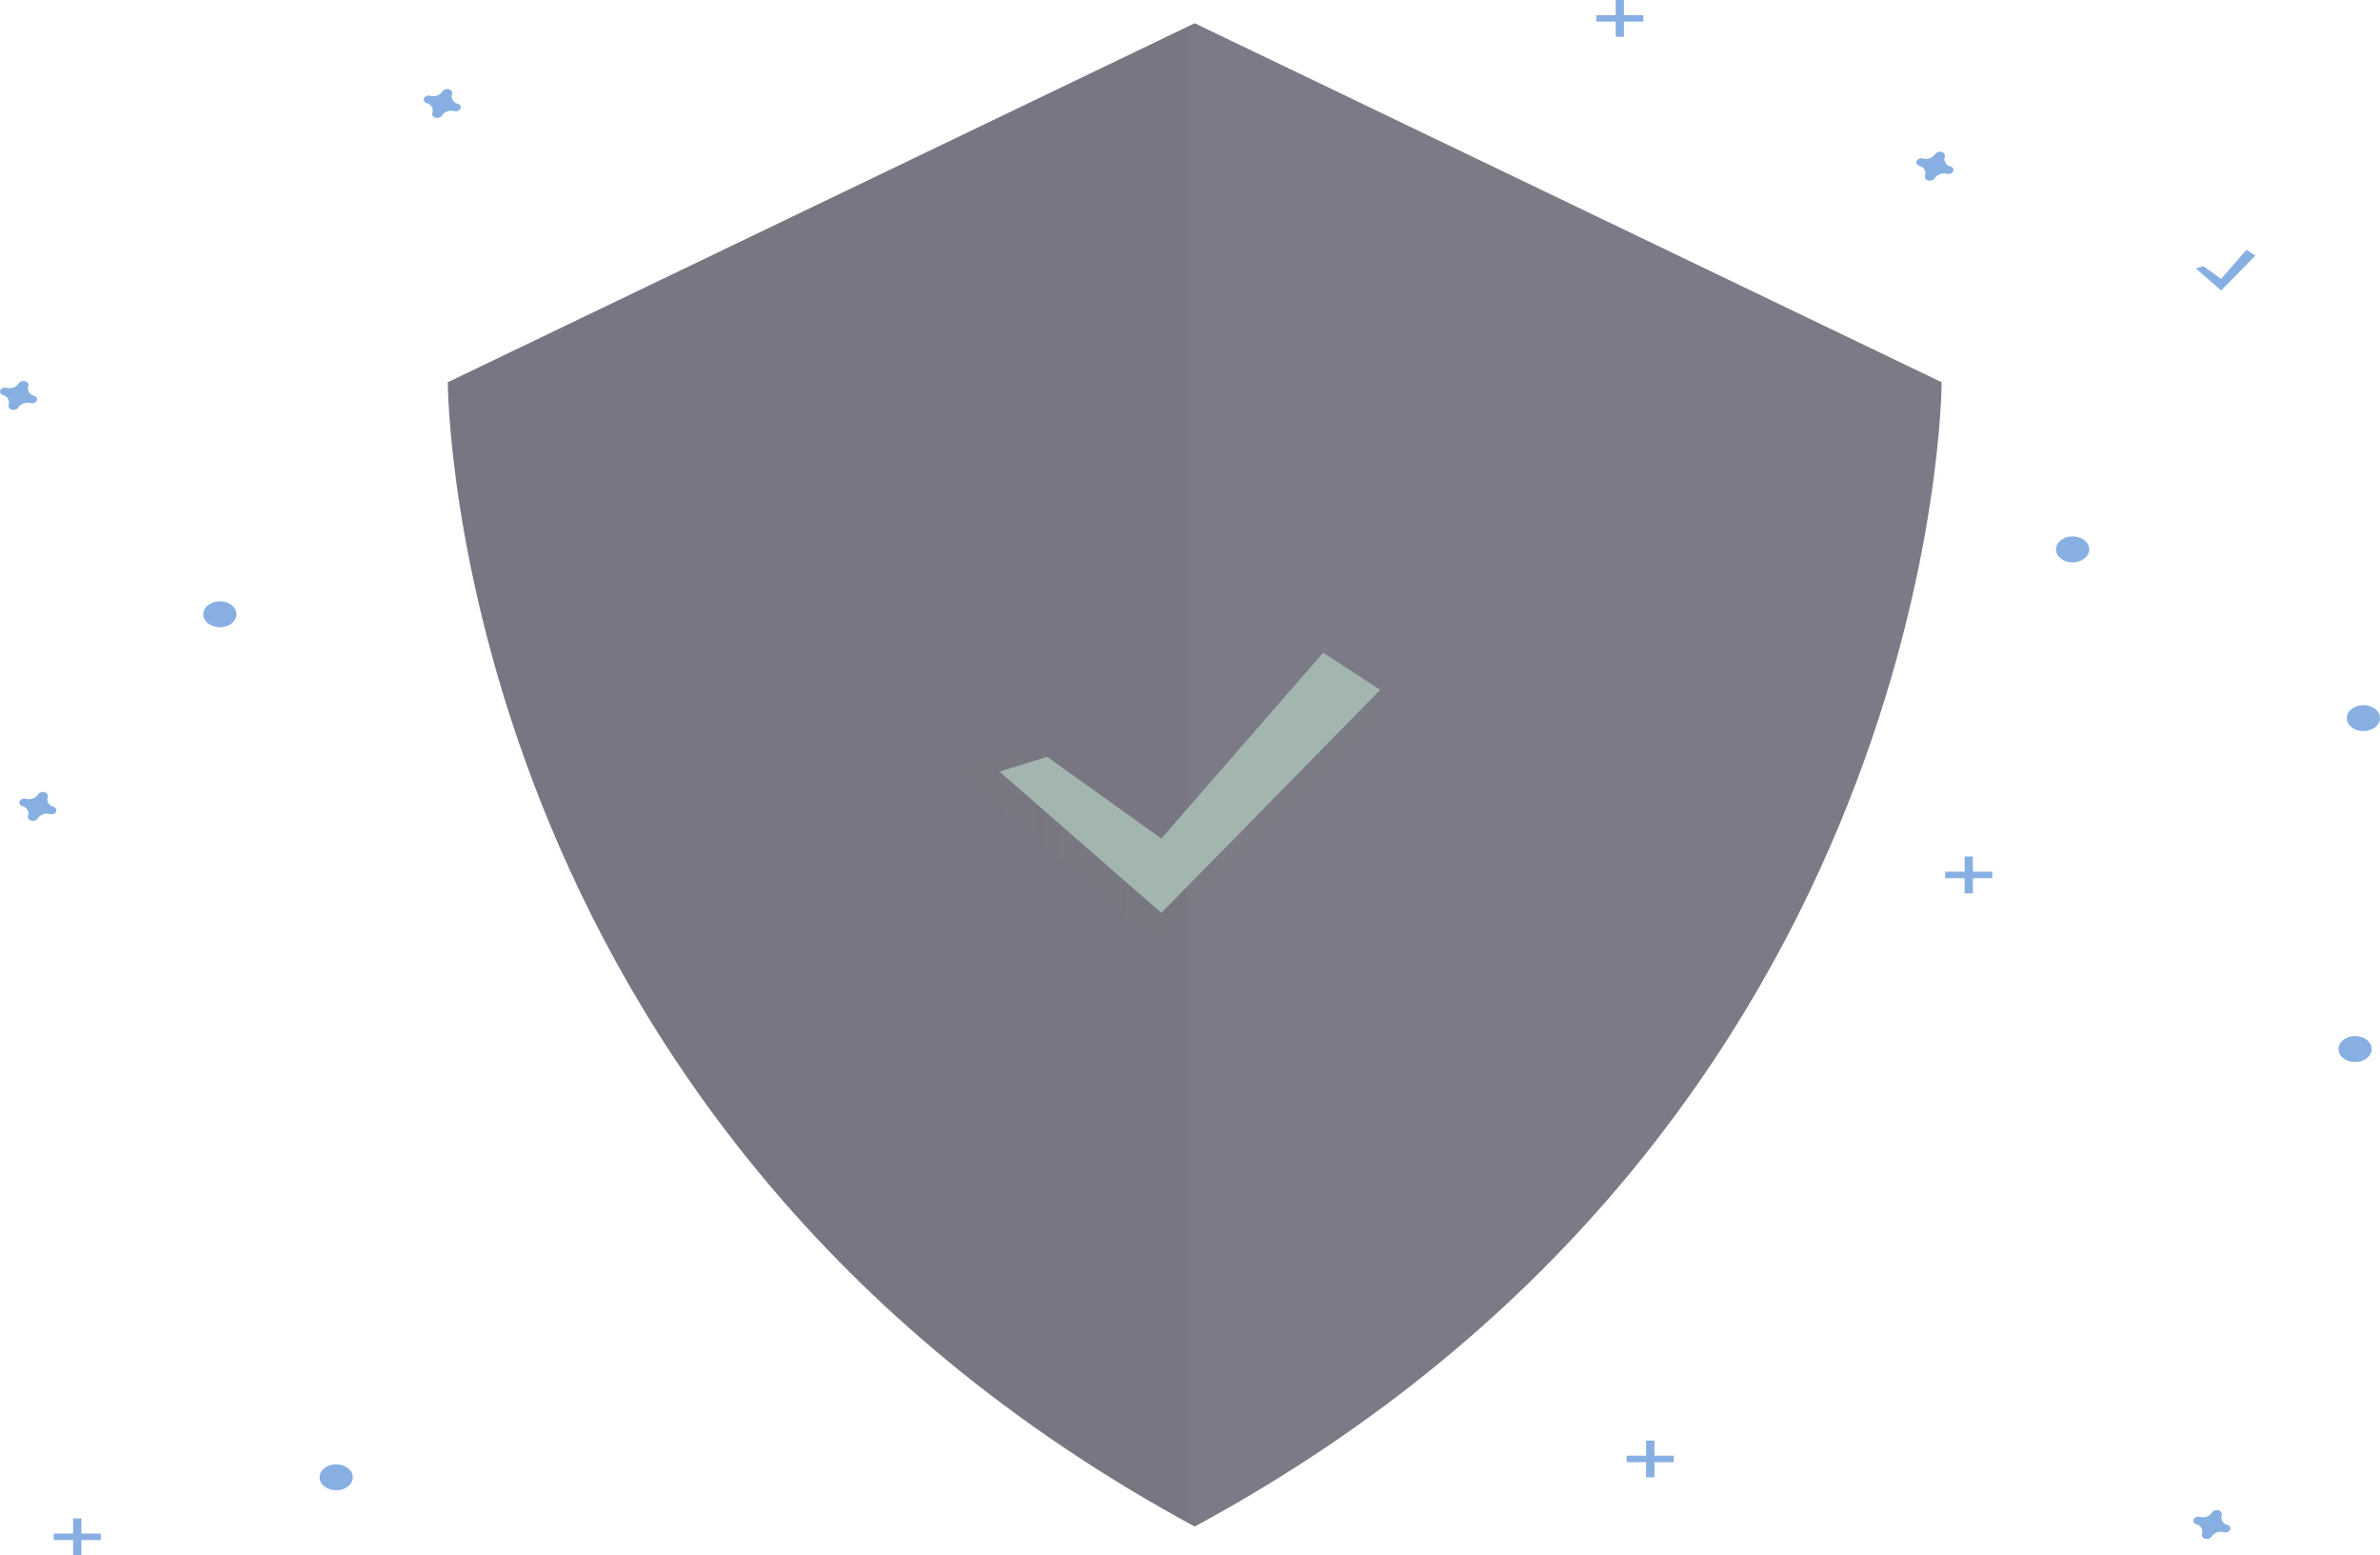 <svg xmlns="http://www.w3.org/2000/svg" xmlns:xlink="http://www.w3.org/1999/xlink" width="314.75" height="205.619" viewBox="0 0 314.75 205.619">
  <defs>
    <linearGradient id="linear-gradient" y1="0.5" x2="1" y2="0.5" gradientUnits="objectBoundingBox">
      <stop offset="0" stop-color="gray" stop-opacity="0.251"/>
      <stop offset="0.535" stop-color="gray" stop-opacity="0.122"/>
      <stop offset="1" stop-color="gray" stop-opacity="0.102"/>
    </linearGradient>
  </defs>
  <g id="undraw_Security_on_ff2u_1_" data-name="undraw_Security_on_ff2u(1)" transform="translate(-0.004)">
    <path id="Path_201" data-name="Path 201" d="M430.775,76.854,332,124.318s0,97.895,98.777,151.292c98.777-53.4,98.777-151.292,98.777-151.292Z" transform="translate(-272.774 -73.781)" fill="#777682"/>
    <path id="Path_202" data-name="Path 202" d="M600.388,76.854l-1.688.811V274.684c.561.31,1.121.619,1.688.926,98.777-53.4,98.777-151.292,98.777-151.292Z" transform="translate(-441.797 -73.781)" fill="#e6e6e6" opacity="0.04"/>
    <g id="Group_22" data-name="Group 22" transform="translate(126.329 86.58)" opacity="0.7">
      <path id="Path_203" data-name="Path 203" d="M352.68,315.424,371.3,328.752l23.084-26,9.311,6.058L371.3,340.869l-26.38-23.022Z" transform="translate(-344.921 -302.75)" fill="url(#linear-gradient)"/>
    </g>
    <path id="Path_204" data-name="Path 204" d="M367.215,315.511l15.105,10.812,21.4-24.572,7.553,4.915L382.32,336.152l-21.4-18.675Z" transform="translate(-228.732 -215.456)" fill="#a3b5af"/>
    <path id="Path_205" data-name="Path 205" d="M327.8,109.206a1,1,0,0,1-.75-1.27.41.41,0,0,0,.029-.117h0a.541.541,0,0,0-.44-.526.8.8,0,0,0-.772.177h0a.489.489,0,0,0-.075.1,1.487,1.487,0,0,1-1.626.586.811.811,0,0,0-.149-.023h0a.7.7,0,0,0-.674.344.464.464,0,0,0,.227.6h0a.713.713,0,0,0,.133.058,1,1,0,0,1,.75,1.27.41.41,0,0,0-.029.117h0a.541.541,0,0,0,.44.526.8.8,0,0,0,.772-.177h0a.49.49,0,0,0,.075-.1,1.487,1.487,0,0,1,1.626-.586.809.809,0,0,0,.149.023h0a.7.7,0,0,0,.674-.344.464.464,0,0,0-.227-.6h0A.715.715,0,0,0,327.8,109.206Z" transform="translate(-267.265 -95.492)" fill="#1160c7" opacity="0.5"/>
    <path id="Path_206" data-name="Path 206" d="M181.8,434.206a1,1,0,0,1-.75-1.27.409.409,0,0,0,.029-.117h0a.541.541,0,0,0-.44-.526.8.8,0,0,0-.772.177h0a.49.49,0,0,0-.075.1,1.487,1.487,0,0,1-1.626.586.808.808,0,0,0-.149-.023h0a.7.7,0,0,0-.674.344.464.464,0,0,0,.227.6h0a.713.713,0,0,0,.133.058,1,1,0,0,1,.75,1.27.41.41,0,0,0-.029.117h0a.541.541,0,0,0,.44.526.8.8,0,0,0,.772-.177h0a.489.489,0,0,0,.075-.1,1.487,1.487,0,0,1,1.626-.586.811.811,0,0,0,.149.023h0a.7.7,0,0,0,.674-.344.464.464,0,0,0-.227-.6h0a.715.715,0,0,0-.133-.058Z" transform="translate(-174.737 -327.549)" fill="#1160c7" opacity="0.5"/>
    <ellipse id="Ellipse_21" data-name="Ellipse 21" cx="2.197" cy="1.716" rx="2.197" ry="1.716" transform="translate(271.904 70.923)" fill="#1160c7" opacity="0.5"/>
    <ellipse id="Ellipse_22" data-name="Ellipse 22" cx="2.197" cy="1.716" rx="2.197" ry="1.716" transform="translate(42.267 193.608)" fill="#1160c7" opacity="0.5"/>
    <ellipse id="Ellipse_23" data-name="Ellipse 23" cx="2.197" cy="1.716" rx="2.197" ry="1.716" transform="translate(309.261 136.984)" fill="#1160c7" opacity="0.5"/>
    <path id="Path_207" data-name="Path 207" d="M866.8,138.206a1,1,0,0,1-.75-1.27.41.41,0,0,0,.029-.117h0a.541.541,0,0,0-.44-.526.8.8,0,0,0-.772.177h0a.491.491,0,0,0-.075.1,1.487,1.487,0,0,1-1.626.586.808.808,0,0,0-.149-.023h0a.7.7,0,0,0-.674.344.464.464,0,0,0,.227.6h0a.713.713,0,0,0,.133.058,1,1,0,0,1,.75,1.27.41.41,0,0,0-.029.117h0a.541.541,0,0,0,.44.526.8.8,0,0,0,.772-.177h0a.487.487,0,0,0,.075-.1,1.487,1.487,0,0,1,1.626-.586.809.809,0,0,0,.149.023h0a.7.7,0,0,0,.674-.344.464.464,0,0,0-.227-.6h0A.712.712,0,0,0,866.8,138.206Z" transform="translate(-608.858 -116.199)" fill="#1160c7" opacity="0.5"/>
    <path id="Path_208" data-name="Path 208" d="M966.8,766.207a1,1,0,0,1-.75-1.27.408.408,0,0,0,.029-.117h0a.541.541,0,0,0-.44-.526.8.8,0,0,0-.772.177h0a.49.49,0,0,0-.075.1,1.487,1.487,0,0,1-1.626.586.811.811,0,0,0-.149-.023h0a.7.7,0,0,0-.674.344.464.464,0,0,0,.227.6h0a.712.712,0,0,0,.133.058,1,1,0,0,1,.75,1.27.41.41,0,0,0-.029.117h0a.541.541,0,0,0,.44.526.8.8,0,0,0,.772-.177h0a.485.485,0,0,0,.075-.1,1.487,1.487,0,0,1,1.627-.586.815.815,0,0,0,.149.023h0a.7.7,0,0,0,.674-.344.464.464,0,0,0-.227-.6h0A.713.713,0,0,0,966.8,766.207Z" transform="translate(-672.234 -564.604)" fill="#1160c7" opacity="0.5"/>
    <path id="Path_209" data-name="Path 209" d="M174.8,244.206a1,1,0,0,1-.75-1.27.409.409,0,0,0,.029-.117h0a.541.541,0,0,0-.44-.526.8.8,0,0,0-.772.177h0a.489.489,0,0,0-.075.1,1.487,1.487,0,0,1-1.626.586.811.811,0,0,0-.149-.023h0a.7.7,0,0,0-.674.344.464.464,0,0,0,.227.6h0a.713.713,0,0,0,.133.058,1,1,0,0,1,.75,1.27.409.409,0,0,0-.029.117h0a.541.541,0,0,0,.44.526.8.8,0,0,0,.772-.177h0a.49.49,0,0,0,.075-.1,1.487,1.487,0,0,1,1.626-.586.811.811,0,0,0,.149.023h0a.7.7,0,0,0,.674-.344.464.464,0,0,0-.227-.6h0A.714.714,0,0,0,174.8,244.206Z" transform="translate(-170.3 -191.885)" fill="#1160c7" opacity="0.5"/>
    <ellipse id="Ellipse_24" data-name="Ellipse 24" cx="2.197" cy="1.716" rx="2.197" ry="1.716" transform="translate(26.885 79.502)" fill="#1160c7" opacity="0.5"/>
    <ellipse id="Ellipse_25" data-name="Ellipse 25" cx="2.197" cy="1.716" rx="2.197" ry="1.716" transform="translate(310.359 93.229)" fill="#1160c7" opacity="0.5"/>
    <g id="Group_23" data-name="Group 23" transform="translate(211.107)" opacity="0.5">
      <rect id="Rectangle_153" data-name="Rectangle 153" width="1.099" height="4.862" transform="translate(2.564)" fill="#1160c7"/>
      <rect id="Rectangle_154" data-name="Rectangle 154" width="0.858" height="6.226" transform="translate(6.226 2.002) rotate(90)" fill="#1160c7"/>
    </g>
    <g id="Group_24" data-name="Group 24" transform="translate(215.136 190.462)" opacity="0.5">
      <rect id="Rectangle_155" data-name="Rectangle 155" width="1.099" height="4.862" transform="translate(2.564)" fill="#1160c7"/>
      <rect id="Rectangle_156" data-name="Rectangle 156" width="0.858" height="6.226" transform="translate(6.226 2.002) rotate(90)" fill="#1160c7"/>
    </g>
    <g id="Group_25" data-name="Group 25" transform="translate(7.108 200.757)" opacity="0.5">
      <rect id="Rectangle_157" data-name="Rectangle 157" width="1.099" height="4.862" transform="translate(2.564)" fill="#1160c7"/>
      <rect id="Rectangle_158" data-name="Rectangle 158" width="0.858" height="6.226" transform="translate(6.226 2.002) rotate(90)" fill="#1160c7"/>
    </g>
    <g id="Group_26" data-name="Group 26" transform="translate(257.254 113.248)" opacity="0.5">
      <rect id="Rectangle_159" data-name="Rectangle 159" width="1.099" height="4.862" transform="translate(2.564)" fill="#1160c7"/>
      <rect id="Rectangle_160" data-name="Rectangle 160" width="0.858" height="6.226" transform="translate(6.226 2.002) rotate(90)" fill="#1160c7"/>
    </g>
    <path id="Path_210" data-name="Path 210" d="M793.9,117.65l2.36,1.689,3.343-3.839,1.18.768-4.523,4.607-3.343-2.918Z" transform="translate(-502.514 -82.469)" fill="#1160c7" opacity="0.5"/>
  </g>
</svg>

